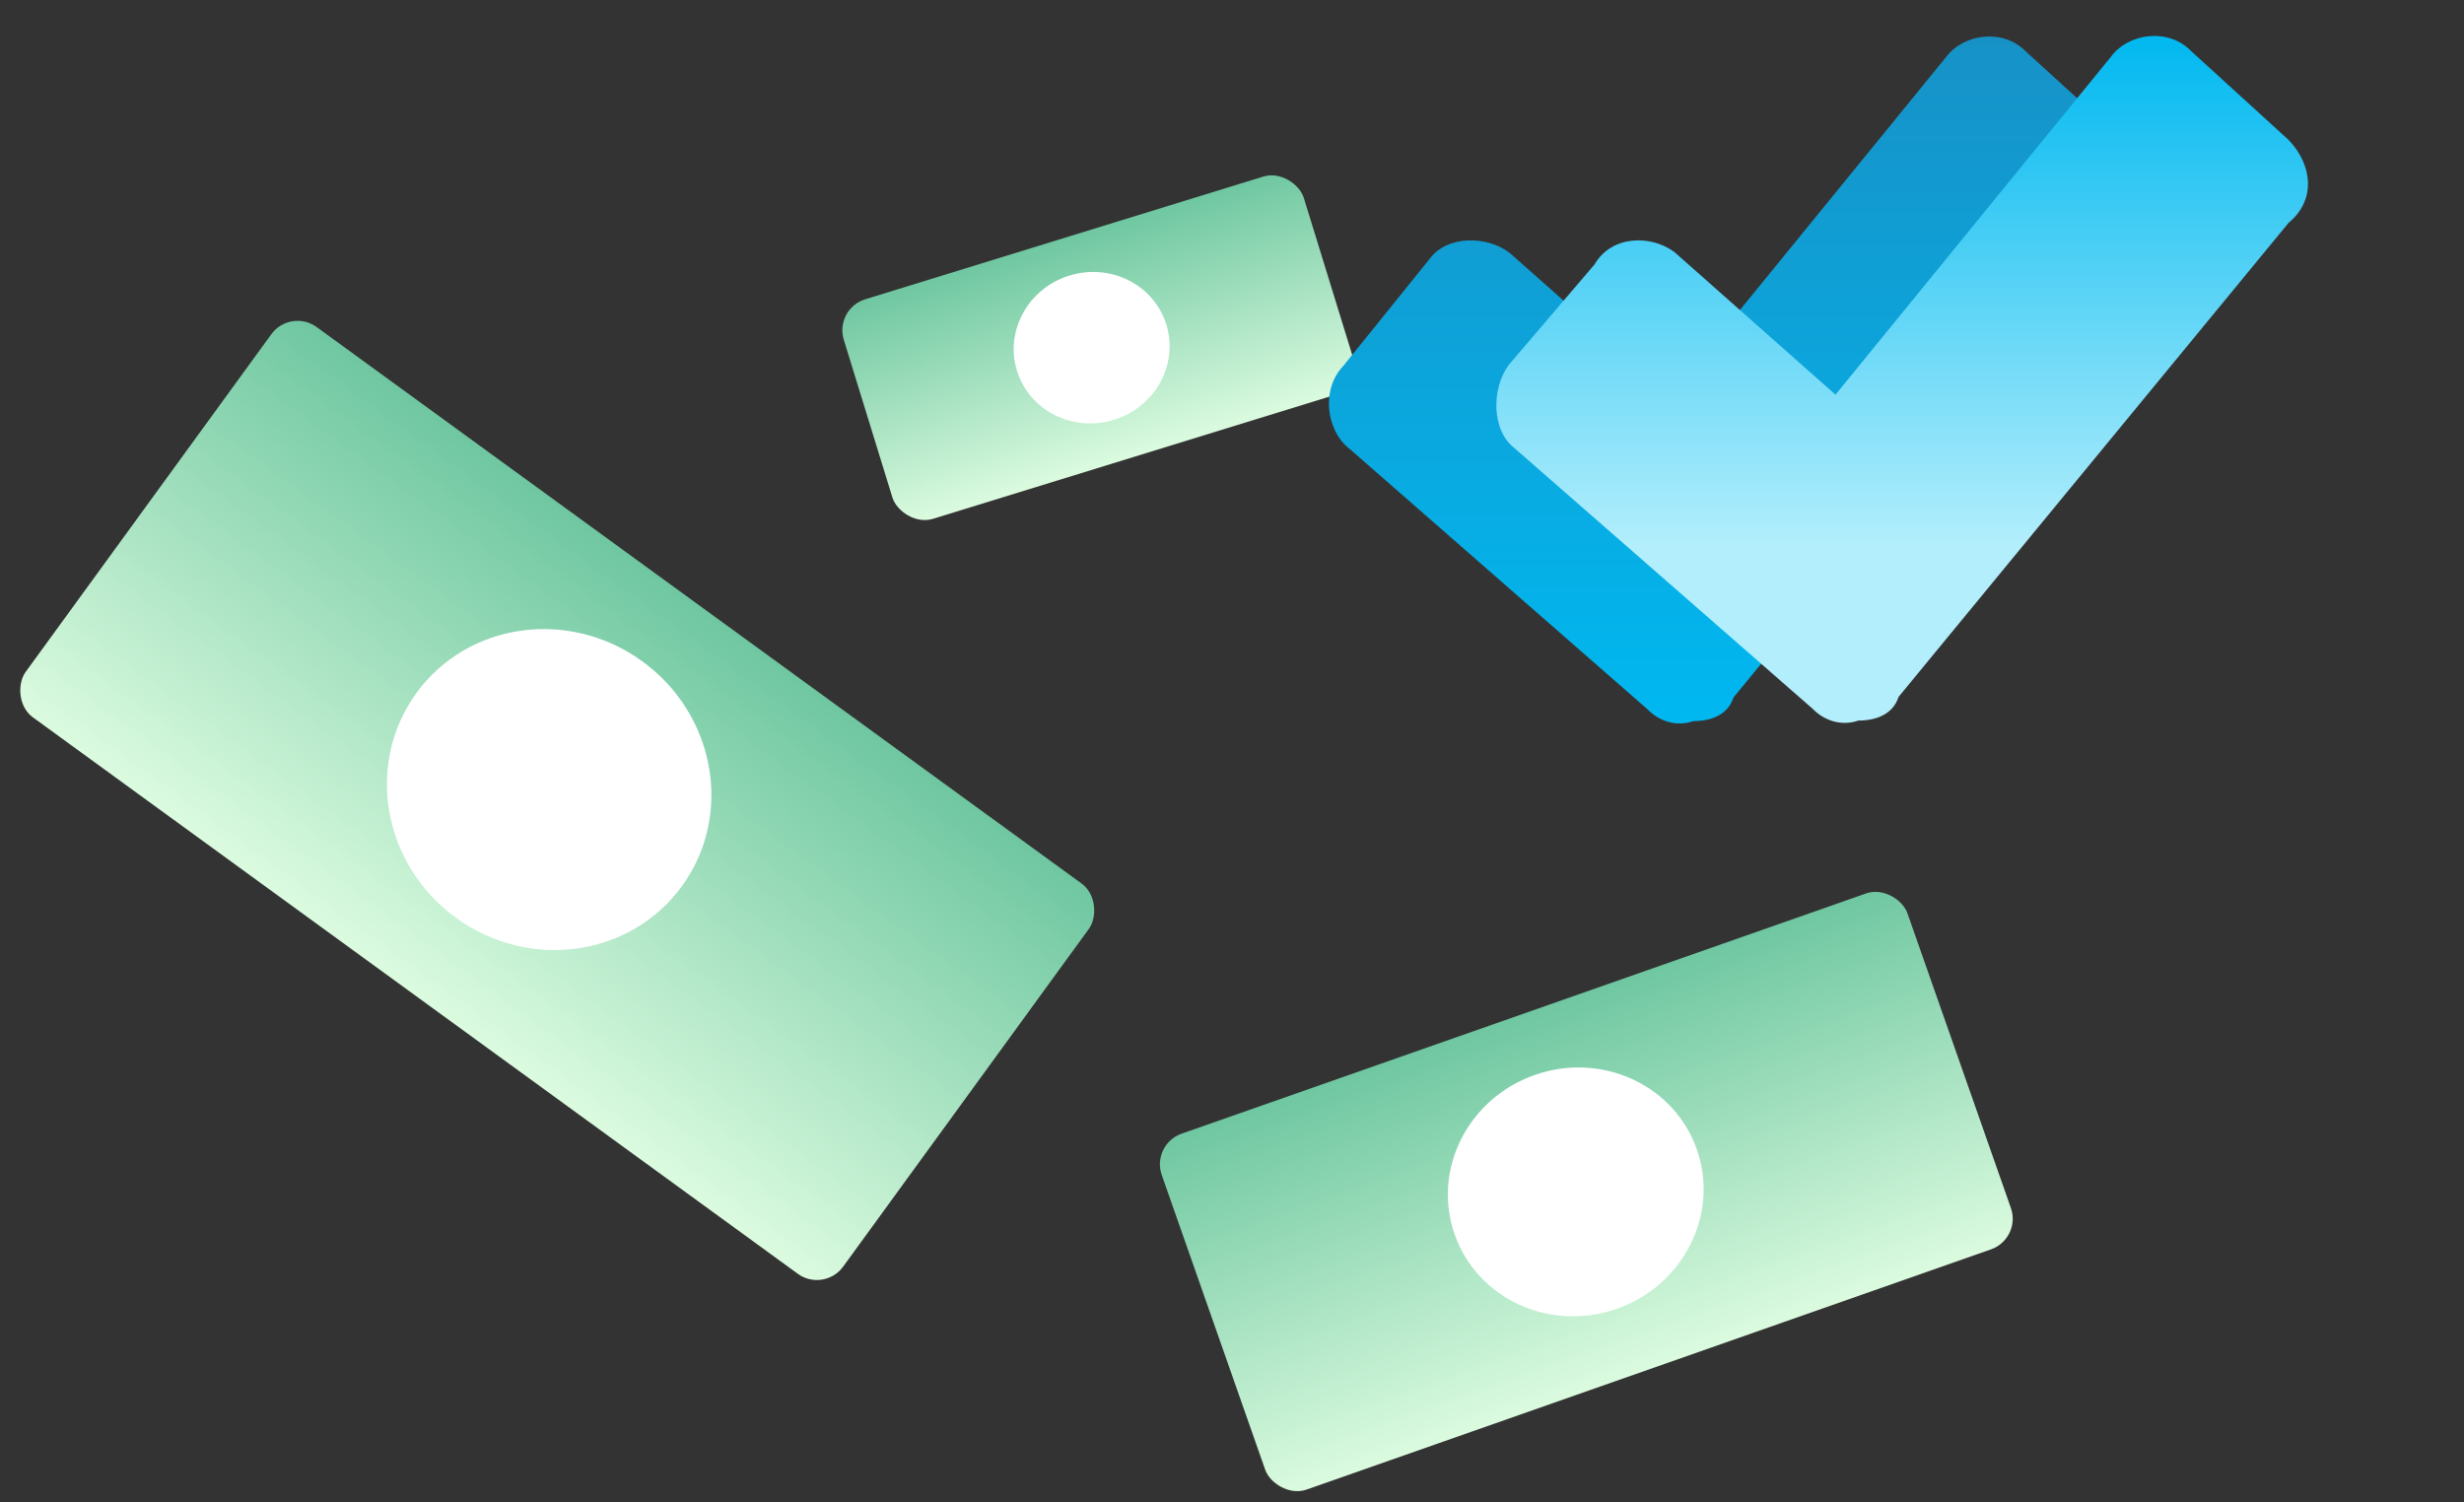 <svg width="228" height="139" viewBox="0 0 228 139" fill="none" xmlns="http://www.w3.org/2000/svg">
<rect x="0" y="0" width="228" height="139" fill="#333333" stroke="none"/>
<rect x="77.195" y="28.577" width="44.545" height="21.262" rx="3" transform="rotate(-17.133 77.195 28.577)" fill="url(#paint0_linear_1503_259)"/>
<ellipse cx="101.015" cy="32.174" rx="7.234" ry="6.985" transform="rotate(-17.133 101.015 32.174)" fill="white"/>
<rect x="26.874" y="28.499" width="93.545" height="44.651" rx="3" transform="rotate(36.036 26.874 28.499)" fill="url(#paint1_linear_1503_259)"/>
<ellipse cx="50.815" cy="73.065" rx="15.191" ry="14.668" transform="rotate(36.036 50.815 73.065)" fill="white"/>
<rect x="106.506" y="105.899" width="73.127" height="34.905" rx="3" transform="rotate(-19.341 106.506 105.899)" fill="url(#paint2_linear_1503_259)"/>
<ellipse cx="145.808" cy="110.293" rx="11.876" ry="11.466" transform="rotate(-19.341 145.808 110.293)" fill="white"/>
<path d="M196.492 12.999L187.471 4.775C185.348 2.582 181.633 3.13 180.041 5.323L154.569 36.575L139.71 23.416C137.587 21.771 133.873 21.771 132.281 23.965L124.32 33.834C122.198 36.027 122.728 39.865 124.851 41.51L152.446 65.634C153.508 66.73 155.1 67.279 156.692 66.73C158.284 66.73 159.876 66.182 160.406 64.537L196.492 20.675C199.146 18.482 198.615 14.644 196.492 12.999Z" fill="url(#paint3_linear_1503_259)"/>
<path d="M211.766 12.947L202.745 4.722C200.622 2.529 196.908 3.078 195.316 5.271L169.843 36.523L154.984 23.364C152.861 21.719 149.147 21.719 147.555 24.46L139.595 33.781C138.003 35.974 138.003 39.812 140.125 41.457L167.72 65.581C168.782 66.678 170.374 67.226 171.966 66.678C173.558 66.678 175.15 66.13 175.681 64.485L211.766 20.622C214.42 18.429 213.889 15.14 211.766 12.947Z" fill="url(#paint4_linear_1503_259)"/>
<defs>
<linearGradient id="paint0_linear_1503_259" x1="99.467" y1="28.577" x2="99.467" y2="49.84" gradientUnits="userSpaceOnUse">
<stop stop-color="#6FC7A1"/>
<stop offset="1" stop-color="#DBFBDF"/>
</linearGradient>
<linearGradient id="paint1_linear_1503_259" x1="73.647" y1="28.499" x2="73.647" y2="73.151" gradientUnits="userSpaceOnUse">
<stop stop-color="#6FC7A1"/>
<stop offset="1" stop-color="#DBFBDF"/>
</linearGradient>
<linearGradient id="paint2_linear_1503_259" x1="143.069" y1="105.899" x2="143.069" y2="140.804" gradientUnits="userSpaceOnUse">
<stop stop-color="#6FC7A1"/>
<stop offset="1" stop-color="#DBFBDF"/>
</linearGradient>
<linearGradient id="paint3_linear_1503_259" x1="160.629" y1="3.379" x2="160.629" y2="66.945" gradientUnits="userSpaceOnUse">
<stop stop-color="#1792C7"/>
<stop offset="1" stop-color="#00B8F0"/>
</linearGradient>
<linearGradient id="paint4_linear_1503_259" x1="176.011" y1="3.326" x2="176.011" y2="66.893" gradientUnits="userSpaceOnUse">
<stop stop-color="#00B8F0"/>
<stop offset="0" stop-color="#00B8F0"/>
<stop offset="0.74" stop-color="#B2EEFC"/>
</linearGradient>
</defs>
</svg>
